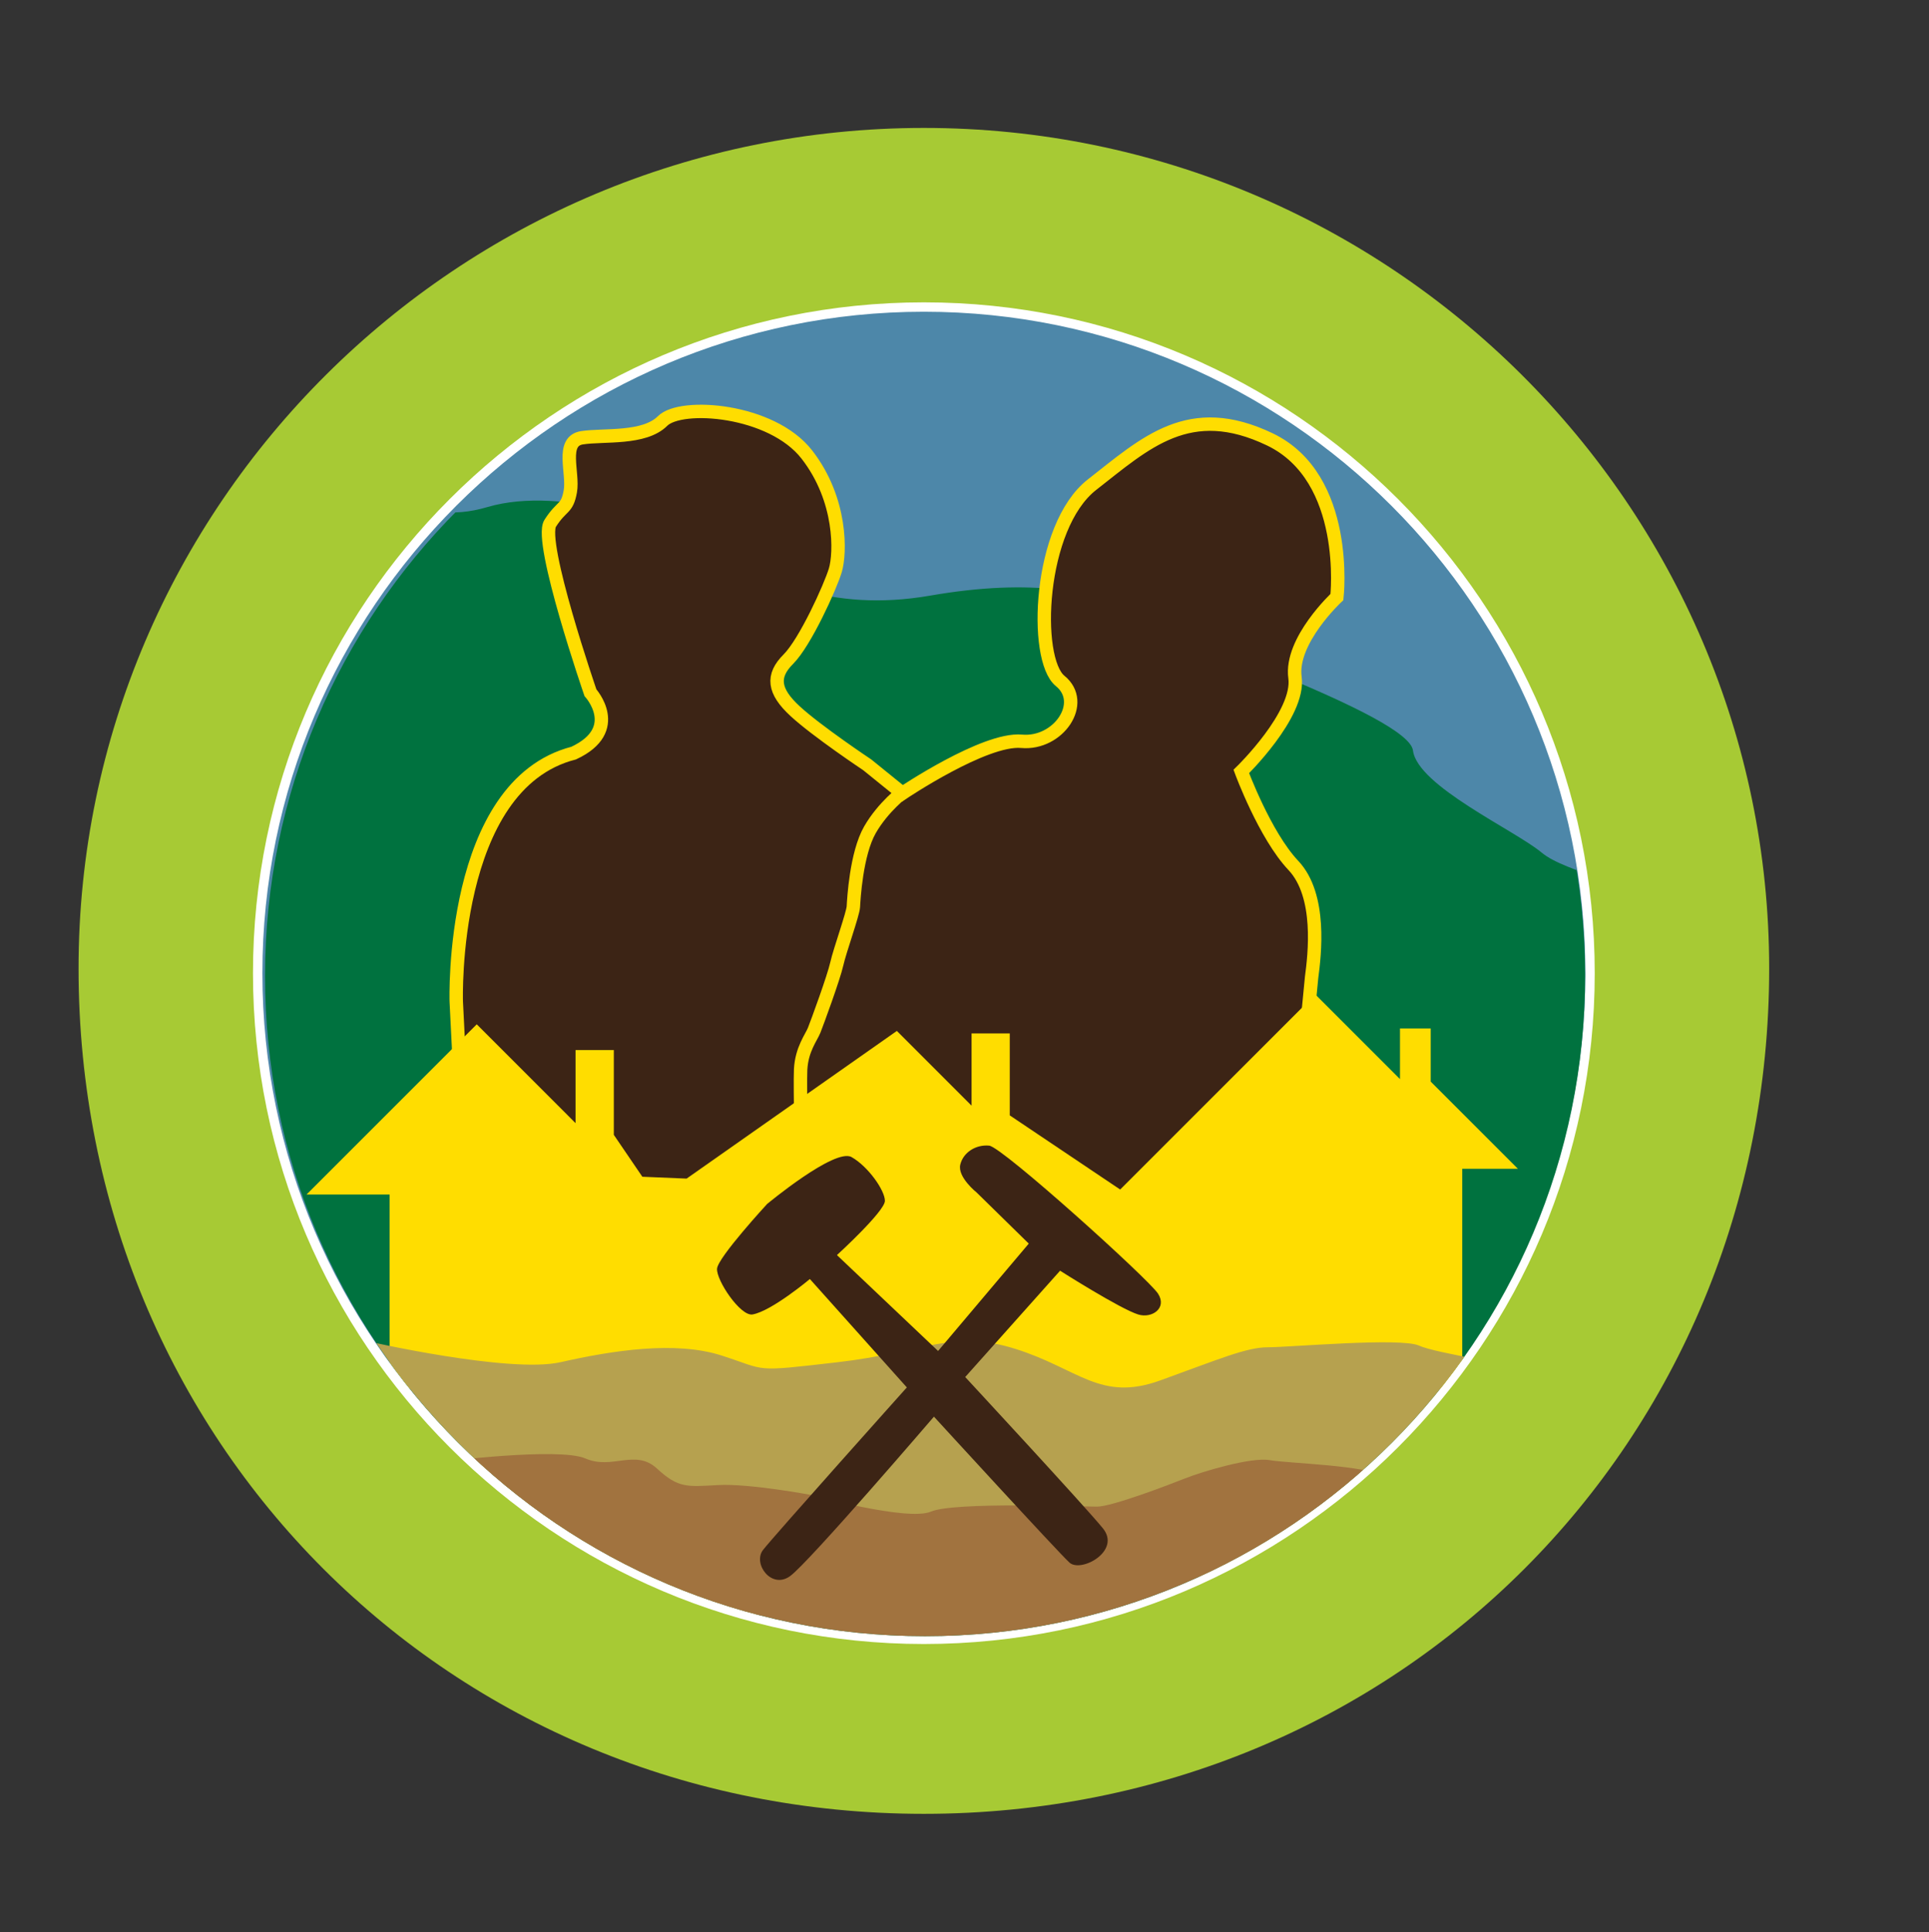 <?xml version="1.0" encoding="iso-8859-1"?>
<!-- Generator: Adobe Illustrator 23.0.6, SVG Export Plug-In . SVG Version: 6.00 Build 0)  -->
<svg version="1.1" id="Layer_11" xmlns="http://www.w3.org/2000/svg" xmlns:xlink="http://www.w3.org/1999/xlink" x="0px" y="0px"
	 viewBox="0 0 71.875 72" style="enable-background:new 0 0 71.875 72;" xml:space="preserve">
<rect x="0" y="0" width="71.875" height="72" fill="#333333" stroke="none"/>
<path style="fill:#4D87A9;" d="M59.865,36.392c0,13.99-11.344,25.333-25.334,25.333c-13.991,0-25.333-11.343-25.333-25.333
	c0-13.991,11.342-25.333,25.333-25.333C48.521,11.059,59.865,22.401,59.865,36.392z"/>
<path style="fill:#FFFFFF;" d="M34.424,62.108c-14.252,0-25.848-11.594-25.848-25.845c0-14.252,11.595-25.848,25.848-25.848
	c14.252,0,25.846,11.595,25.846,25.848C60.27,50.515,48.676,62.108,34.424,62.108z M34.424,11.616
	c-13.591,0-24.647,11.057-24.647,24.647c0,13.59,11.057,24.645,24.647,24.645c13.59,0,24.646-11.056,24.646-24.645
	C59.07,22.673,48.014,11.616,34.424,11.616z"/>
<g>
	<defs>
		<path id="SVGID_1_" d="M59.062,36.372c0,13.583-11.012,24.595-24.594,24.595c-13.583,0-24.594-11.012-24.594-24.595
			c0-13.583,11.011-24.594,24.594-24.594C48.051,11.778,59.062,22.788,59.062,36.372z"/>
	</defs>
	<clipPath id="SVGID_2_">
		<use xlink:href="#SVGID_1_"  style="overflow:visible;"/>
	</clipPath>
	<path style="clip-path:url(#SVGID_2_);fill:#00723F;" d="M14.701,17.738c0,0,0.66,1.98,3.465,1.155s6.93,0.66,8.579,1.65
		c1.65,0.989,4.124,2.31,7.919,1.65c3.795-0.661,6.27-0.165,7.589,0.66c1.321,0.824,10.229,3.794,10.395,5.114
		c0.167,1.321,3.796,2.971,4.784,3.795c0.99,0.824,3.465,0.99,3.961,2.475c0.494,1.485-0.496,21.616-8.249,24.585
		c-7.755,2.971-25.079,7.426-28.709,4.949c-3.629-2.475-12.703-4.453-15.179-13.857c-2.475-9.406-6.765-11.715-4.125-18.646
		c2.641-6.93,5.61-12.539,7.26-13.529C14.041,16.747,14.701,17.738,14.701,17.738z"/>
	<path style="clip-path:url(#SVGID_2_);fill:#3C2415;stroke:#FFDD00;stroke-width:0.5;stroke-miterlimit:10;" d="M17,37.312
		c0,0-0.25-8.062,4.375-9.25C23.25,27.187,22,25.812,22,25.812s-1.938-5.625-1.5-6.312s0.625-0.5,0.75-1.188s-0.375-1.875,0.438-2
		s2.312,0.062,3-0.625s4.062-0.438,5.375,1.25s1.25,3.688,1.062,4.312s-1.125,2.688-1.75,3.312s-0.562,1.188,0.25,1.937
		c0.812,0.75,2.688,2,2.688,2l1.312,1.062c0,0,3.062-2.062,4.438-1.938s2.438-1.438,1.438-2.25c-1-0.812-0.812-5.75,1.188-7.312
		s3.625-3.125,6.625-1.688s2.5,5.875,2.5,5.875s-1.75,1.625-1.562,3c0.188,1.375-2,3.5-2,3.5s0.875,2.375,1.938,3.5
		s0.791,3.344,0.681,4.172c-0.034,0.255-0.775,8.281-0.775,8.281l-30.656,1.359L17,37.312z"/>
	<polygon style="clip-path:url(#SVGID_2_);fill:#FFDD00;" points="14.516,50.387 14.516,44.51 11.422,44.51 17.764,38.168 
		21.445,41.85 21.445,39.127 22.871,39.127 22.871,42.287 23.934,43.848 25.583,43.917 33.417,38.414 36.201,41.199 36.201,38.508 
		37.624,38.508 37.624,41.561 41.738,44.324 49.008,37.053 52.164,40.209 52.164,38.322 53.309,38.322 53.309,40.303 56.557,43.551 
		54.484,43.551 54.484,51.748 14.577,51.748 	"/>
	<path style="clip-path:url(#SVGID_2_);fill:#B6A14F;" d="M13.587,49.953c0,0,5.383,1.238,7.301,0.805
		c1.918-0.434,4.27-0.805,6.002-0.248c1.733,0.559,1.113,0.619,4.331,0.248c3.217-0.371,4.27-1.236,6.619-0.494
		c2.352,0.742,3.156,1.979,5.383,1.176c2.229-0.805,3.219-1.238,4.024-1.238c0.803,0,4.949-0.371,5.629-0.062
		c0.682,0.311,3.65,0.682,3.836,0.99c0.186,0.311-1.051,2.971-1.484,3.59c-0.434,0.617-2.971,1.484-4.207,2.412
		c-1.238,0.928-14.973,3.094-16.025,3.342c-1.051,0.246-10.022-0.559-12.311-0.867s-3.65-0.928-5.754-1.98
		c-2.104-1.051-2.847-0.865-3.465-2.598c-0.619-1.732-1.237-3.279-1.237-3.959C12.226,50.387,13.587,49.953,13.587,49.953z"/>
	<path style="clip-path:url(#SVGID_2_);fill:#A1733F;" d="M16.434,54.471c0,0,4.393-0.557,5.383-0.125
		c0.989,0.434,1.855-0.371,2.66,0.373c0.805,0.742,1.113,0.68,2.289,0.617c1.176-0.061,3.465,0.371,3.465,0.371
		s3.588,0.99,4.455,0.619c0.865-0.371,5.631-0.186,6.188-0.186c0.557,0,2.66-0.805,3.279-1.051c0.617-0.248,2.475-0.805,3.154-0.682
		c0.682,0.123,3.65,0.186,4.27,0.619c0.619,0.434,0.186,3.527,0.186,3.527s-2.166,2.598-6.248,4.639
		c-4.084,2.043-9.963,1.98-12.438,2.043c-2.475,0.061-6.496-1.053-9.28-1.795c-2.784-0.742-5.568-0.99-7.115-3.588
		c-1.547-2.6-1.98-3.031-1.918-4.146C14.824,54.594,16.434,54.471,16.434,54.471z"/>
</g>
<g id="Layer_5">
	<path style="fill:#3C2415;" d="M28.04,48.979c0.711-0.124,2.136-1.32,2.136-1.32l3.613,4.039c0,0-4.972,5.554-5.36,6.059
		c-0.388,0.505,0.311,1.477,1.01,0.972c0.699-0.505,5.36-5.942,5.36-5.942s4.623,5.049,5.05,5.438
		c0.427,0.389,1.941-0.427,1.242-1.281c-0.699-0.855-5.127-5.633-5.127-5.633l3.535-3.962c0,0,2.24,1.425,2.913,1.632
		c0.505,0.155,1.086-0.234,0.737-0.777c-0.349-0.543-5.807-5.467-6.29-5.515c-0.483-0.048-0.962,0.237-1.078,0.703
		s0.61,1.044,0.61,1.044l1.941,1.903l-3.379,4.001l-3.768-3.573c0,0,1.787-1.633,1.787-2.021c0-0.388-0.622-1.281-1.243-1.631
		c-0.621-0.35-3.146,1.748-3.146,1.748s-1.826,1.981-1.865,2.408C26.681,47.697,27.588,49.058,28.04,48.979z"/>
</g>
<g id="Layer_4">
	<path style="fill:#A7CA34;" d="M34.424,4.767c-17.368,0-31.497,14.052-31.497,31.324c0,17.661,13.835,31.496,31.497,31.496
		c17.661,0,31.496-13.835,31.496-31.496C65.92,18.818,51.791,4.767,34.424,4.767z M34.424,61.259
		c-13.784,0-24.998-11.213-24.998-24.995c0-13.784,11.214-24.998,24.998-24.998c13.783,0,24.996,11.214,24.996,24.998
		C59.42,50.046,48.207,61.259,34.424,61.259z"/>
</g>
<path style="fill:none;stroke:#FFDD00;stroke-width:0.5;stroke-miterlimit:10;" d="M33.672,29.491c0,0-0.766,0.572-1.258,1.43
	c-0.513,0.895-0.603,2.612-0.617,2.863c-0.016,0.279-0.505,1.628-0.618,2.133c-0.112,0.505-0.73,2.189-0.842,2.47
	c-0.112,0.28-0.462,0.707-0.505,1.46c-0.016,0.28,0,1.459,0,1.459l0.056,1.066"/>
</svg>
